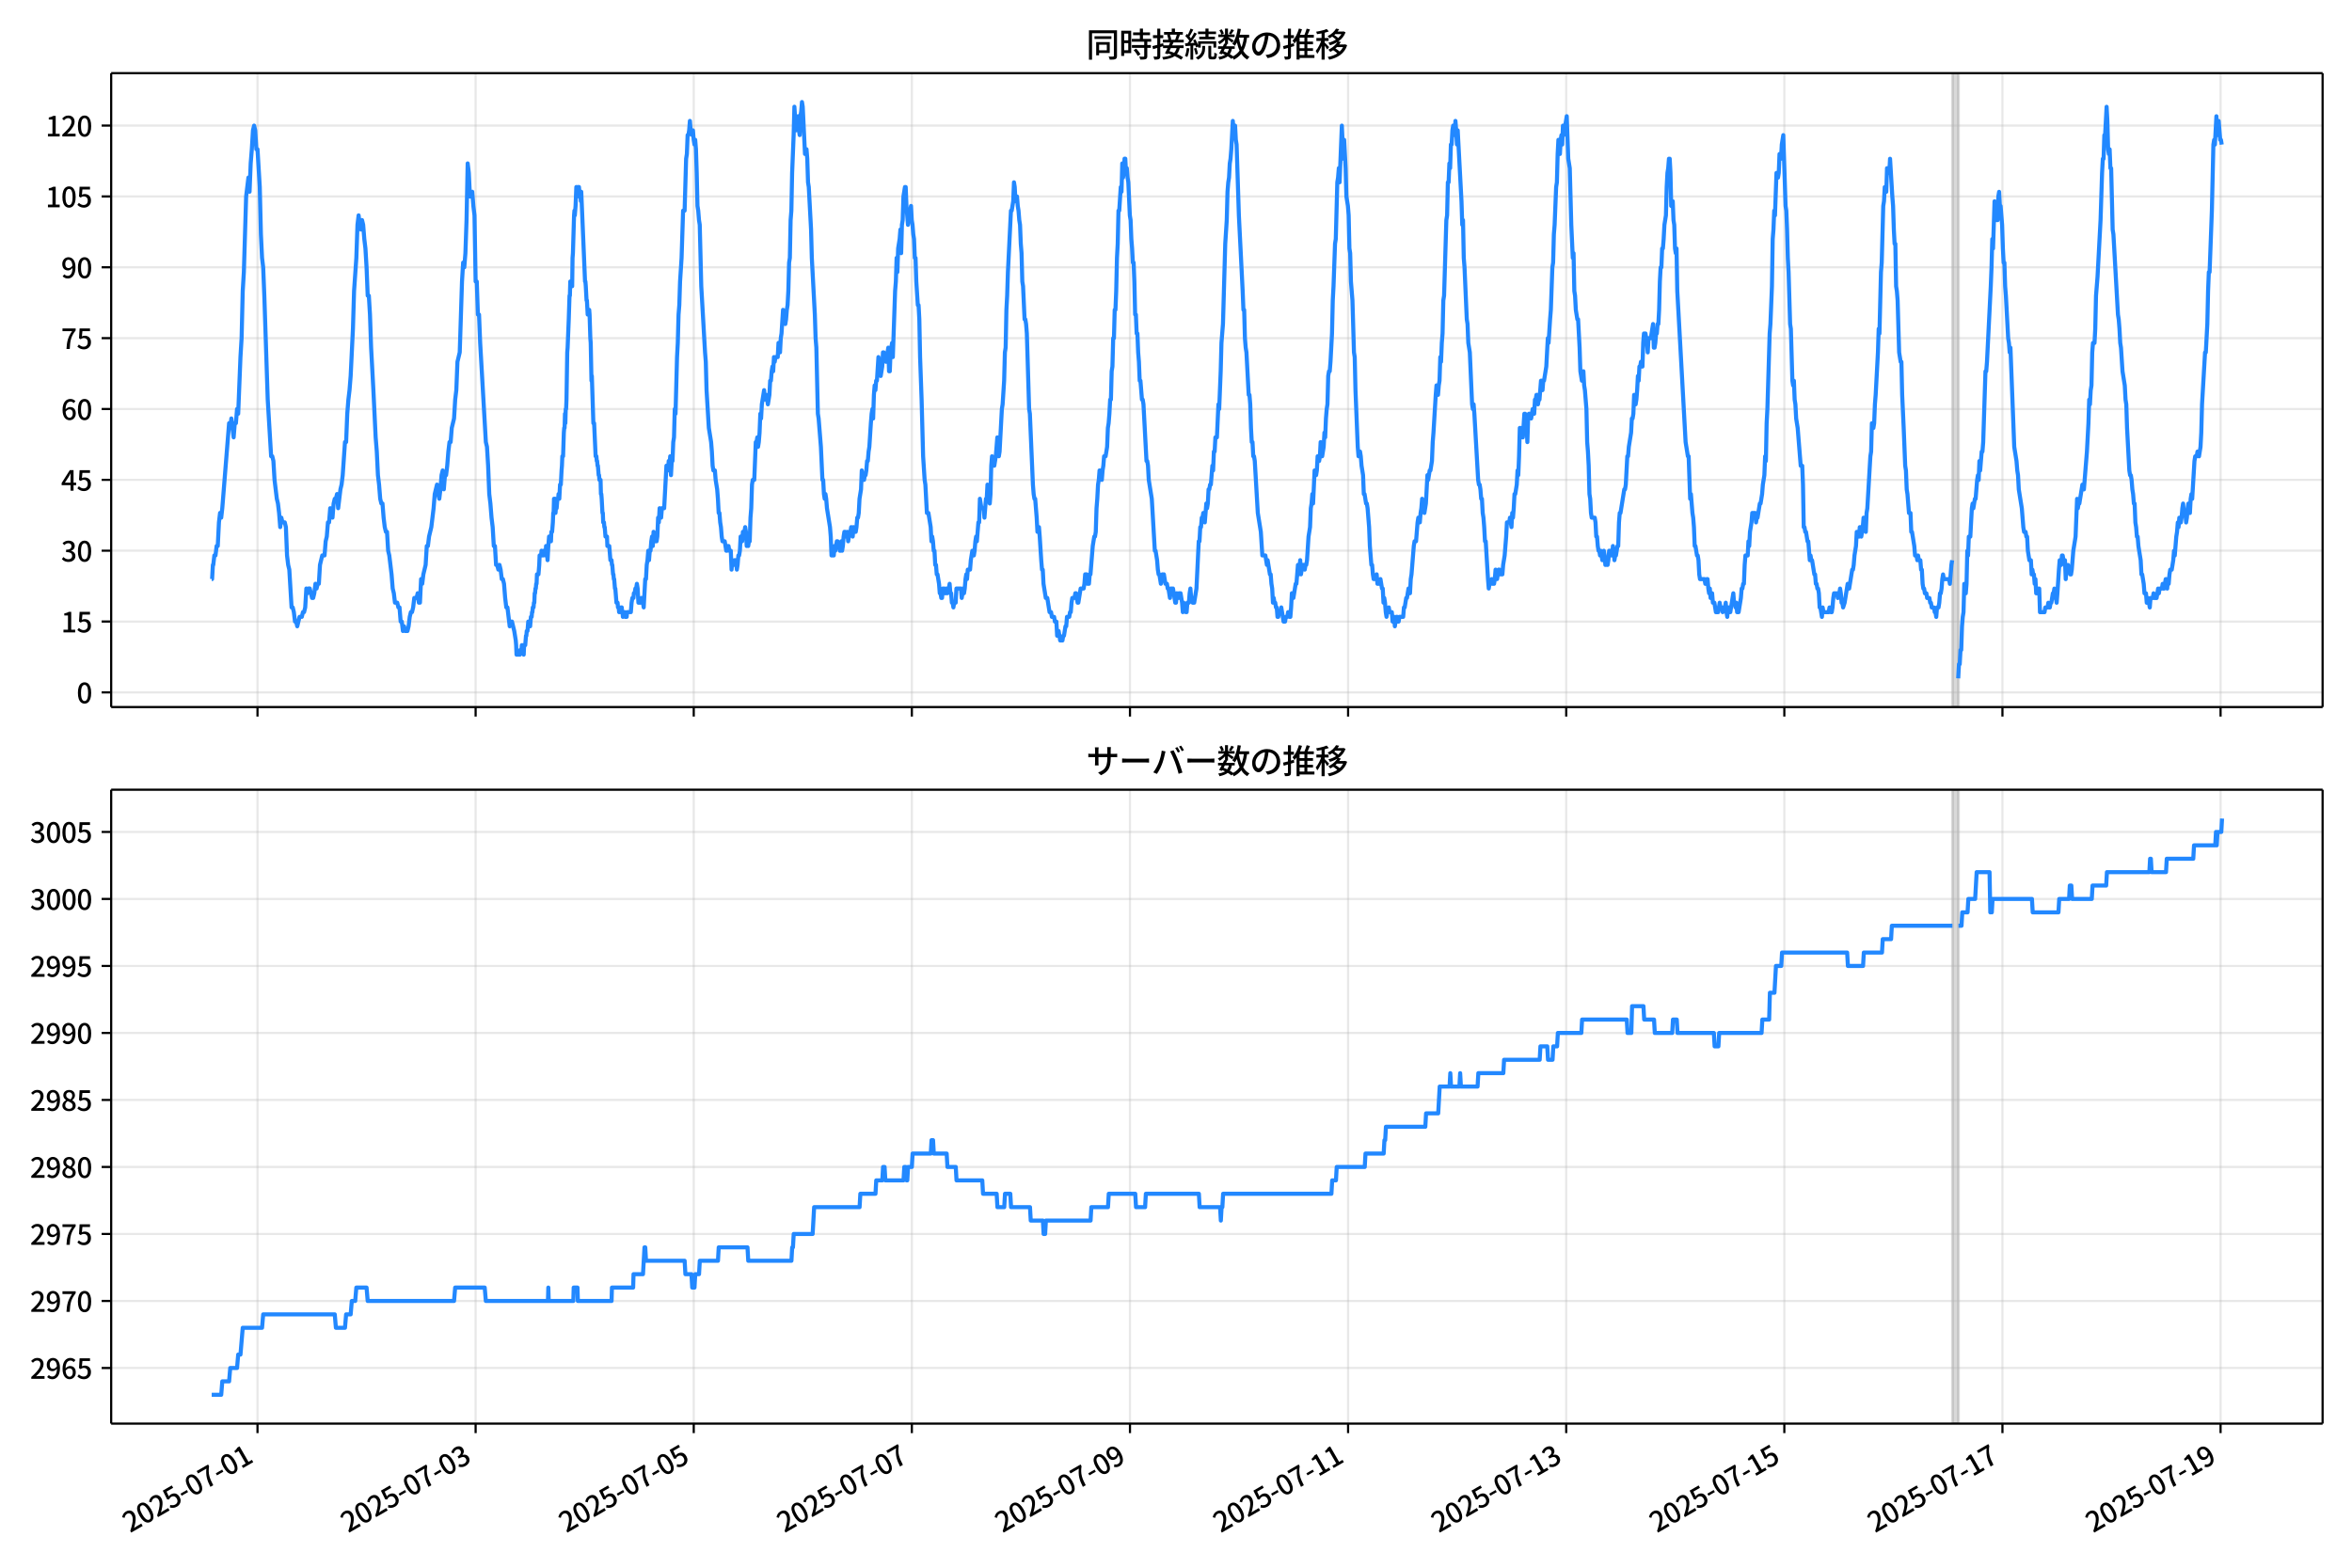 <!DOCTYPE svg  PUBLIC '-//W3C//DTD SVG 1.1//EN'  'http://www.w3.org/Graphics/SVG/1.1/DTD/svg11.dtd'>
<svg version="1.1" viewBox="0 0 864 576" xmlns="http://www.w3.org/2000/svg" xmlns:xlink="http://www.w3.org/1999/xlink">
 <defs>
  <style type="text/css">*{stroke-linejoin: round; stroke-linecap: butt}</style>
 </defs>
 <g id="aa">
  <g id="ab">
   <path d="m0 576h864v-576h-864z" fill="#fff"/>
  </g>
  <g id="ac">
   <g id="ad">
    <path d="m40.84 259.78h812.36v-232.9h-812.36z" fill="#fff"/>
   </g>
   <g id="ae">
    <path d="m717.23 259.78h2.226v-232.9h-2.226z" clip-path="url(#d)" fill="#808080" opacity=".3" stroke="#808080"/>
   </g>
   <g id="af">
    <g id="ag">
     <g id="ah">
      <path d="m94.593 259.78v-232.9" clip-path="url(#d)" fill="none" stroke="#b0b0b0" stroke-linecap="square" stroke-opacity=".3" stroke-width=".8"/>
     </g>
     <g id="ai">
      <defs>
       <path id="f" d="m0 0v3.5" stroke="#000" stroke-width=".8"/>
      </defs>
      <use x="94.593" y="259.778" stroke="#000000" stroke-width=".8" xlink:href="#f"/>
     </g>
    </g>
    <g id="aj">
     <g id="ak">
      <path d="m174.72 259.78v-232.9" clip-path="url(#d)" fill="none" stroke="#b0b0b0" stroke-linecap="square" stroke-opacity=".3" stroke-width=".8"/>
     </g>
     <g id="al">
      <use x="174.718" y="259.778" stroke="#000000" stroke-width=".8" xlink:href="#f"/>
     </g>
    </g>
    <g id="am">
     <g id="an">
      <path d="m254.84 259.78v-232.9" clip-path="url(#d)" fill="none" stroke="#b0b0b0" stroke-linecap="square" stroke-opacity=".3" stroke-width=".8"/>
     </g>
     <g id="ao">
      <use x="254.843" y="259.778" stroke="#000000" stroke-width=".8" xlink:href="#f"/>
     </g>
    </g>
    <g id="ap">
     <g id="aq">
      <path d="m334.97 259.78v-232.9" clip-path="url(#d)" fill="none" stroke="#b0b0b0" stroke-linecap="square" stroke-opacity=".3" stroke-width=".8"/>
     </g>
     <g id="ar">
      <use x="334.968" y="259.778" stroke="#000000" stroke-width=".8" xlink:href="#f"/>
     </g>
    </g>
    <g id="as">
     <g id="at">
      <path d="m415.09 259.78v-232.9" clip-path="url(#d)" fill="none" stroke="#b0b0b0" stroke-linecap="square" stroke-opacity=".3" stroke-width=".8"/>
     </g>
     <g id="au">
      <use x="415.093" y="259.778" stroke="#000000" stroke-width=".8" xlink:href="#f"/>
     </g>
    </g>
    <g id="av">
     <g id="aw">
      <path d="m495.22 259.78v-232.9" clip-path="url(#d)" fill="none" stroke="#b0b0b0" stroke-linecap="square" stroke-opacity=".3" stroke-width=".8"/>
     </g>
     <g id="ax">
      <use x="495.218" y="259.778" stroke="#000000" stroke-width=".8" xlink:href="#f"/>
     </g>
    </g>
    <g id="ay">
     <g id="az">
      <path d="m575.34 259.78v-232.9" clip-path="url(#d)" fill="none" stroke="#b0b0b0" stroke-linecap="square" stroke-opacity=".3" stroke-width=".8"/>
     </g>
     <g id="ba">
      <use x="575.343" y="259.778" stroke="#000000" stroke-width=".8" xlink:href="#f"/>
     </g>
    </g>
    <g id="bb">
     <g id="bc">
      <path d="m655.47 259.78v-232.9" clip-path="url(#d)" fill="none" stroke="#b0b0b0" stroke-linecap="square" stroke-opacity=".3" stroke-width=".8"/>
     </g>
     <g id="bd">
      <use x="655.468" y="259.778" stroke="#000000" stroke-width=".8" xlink:href="#f"/>
     </g>
    </g>
    <g id="be">
     <g id="bf">
      <path d="m735.59 259.78v-232.9" clip-path="url(#d)" fill="none" stroke="#b0b0b0" stroke-linecap="square" stroke-opacity=".3" stroke-width=".8"/>
     </g>
     <g id="bg">
      <use x="735.593" y="259.778" stroke="#000000" stroke-width=".8" xlink:href="#f"/>
     </g>
    </g>
    <g id="bh">
     <g id="bi">
      <path d="m815.72 259.78v-232.9" clip-path="url(#d)" fill="none" stroke="#b0b0b0" stroke-linecap="square" stroke-opacity=".3" stroke-width=".8"/>
     </g>
     <g id="bj">
      <use x="815.718" y="259.778" stroke="#000000" stroke-width=".8" xlink:href="#f"/>
     </g>
    </g>
   </g>
   <g id="bk">
    <g id="bl">
     <g id="bm">
      <path d="m40.84 254.4h812.36" clip-path="url(#d)" fill="none" stroke="#b0b0b0" stroke-linecap="square" stroke-opacity=".3" stroke-width=".8"/>
     </g>
     <g id="bn">
      <defs>
       <path id="h" d="m0 0h-3.5" stroke="#000" stroke-width=".8"/>
      </defs>
      <use x="40.84" y="254.398" stroke="#000000" stroke-width=".8" xlink:href="#h"/>
     </g>
     <g id="bo">
      <!-- 0 -->
      <g transform="translate(28.14 258.38) scale(.1 -.1)">
       <defs>
        <path id="a" transform="scale(.016)" d="m1830-90q-460 0-806 275-346 276-535 823-188 547-188 1366 0 820 188 1357 189 538 535 803 346 266 806 266 461 0 800-269 340-269 528-803 189-534 189-1354 0-819-189-1366-188-547-528-823-339-275-800-275zm0 589q237 0 422 185 186 186 288 599 103 413 103 1091 0 679-103 1082-102 403-288 582-185 180-422 180-236 0-422-180-186-179-292-582-105-403-105-1082 0-678 105-1091 106-413 292-599 186-185 422-185z"/>
       </defs>
       <use xlink:href="#a"/>
      </g>
     </g>
    </g>
    <g id="bp">
     <g id="bq">
      <path d="m40.84 228.37h812.36" clip-path="url(#d)" fill="none" stroke="#b0b0b0" stroke-linecap="square" stroke-opacity=".3" stroke-width=".8"/>
     </g>
     <g id="br">
      <use x="40.84" y="228.366" stroke="#000000" stroke-width=".8" xlink:href="#h"/>
     </g>
     <g id="bs">
      <!-- 15 -->
      <g transform="translate(22.44 232.35) scale(.1 -.1)">
       <defs>
        <path id="k" transform="scale(.016)" d="m544 0v608h1037v3277h-845v467q333 58 579 147 247 90 451 218h557v-4109h915v-608h-2694z"/>
        <path id="e" transform="scale(.016)" d="m1715-90q-365 0-653 90t-506 237q-217 147-383 307l352 480q134-134 294-246t361-183q202-70 452-70 262 0 473 118 212 119 333 346 122 227 122 541 0 460-247 716-246 256-649 256-224 0-384-64t-365-198l-365 237 141 2240h2387v-627h-1747l-109-1204q154 77 307 118 154 42 340 42 397 0 723-160t518-490q192-329 192-847 0-519-224-887t-586-560q-361-192-777-192z"/>
       </defs>
       <use xlink:href="#k"/>
       <use transform="translate(57)" xlink:href="#e"/>
      </g>
     </g>
    </g>
    <g id="bt">
     <g id="bu">
      <path d="m40.84 202.33h812.36" clip-path="url(#d)" fill="none" stroke="#b0b0b0" stroke-linecap="square" stroke-opacity=".3" stroke-width=".8"/>
     </g>
     <g id="bv">
      <use x="40.84" y="202.334" stroke="#000000" stroke-width=".8" xlink:href="#h"/>
     </g>
     <g id="bw">
      <!-- 30 -->
      <g transform="translate(22.44 206.32) scale(.1 -.1)">
       <defs>
        <path id="l" transform="scale(.016)" d="m1715-90q-371 0-656 90t-503 240q-217 150-377 323l359 474q211-205 479-359 269-153 634-153 269 0 467 92 199 93 311 266t112 423q0 256-125 451t-429 300q-304 106-835 106v551q467 0 732 105 266 106 384 291 119 186 119 423 0 307-192 489-192 183-531 183-269 0-503-119-233-118-438-316l-384 460q282 256 614 413 333 157 737 157 422 0 748-144 327-144 512-413 186-269 186-659 0-403-221-685-221-281-592-422v-26q269-70 490-227t349-400 128-557q0-422-215-726-214-304-573-468-358-163-787-163z"/>
       </defs>
       <use xlink:href="#l"/>
       <use transform="translate(57)" xlink:href="#a"/>
      </g>
     </g>
    </g>
    <g id="bx">
     <g id="by">
      <path d="m40.84 176.3h812.36" clip-path="url(#d)" fill="none" stroke="#b0b0b0" stroke-linecap="square" stroke-opacity=".3" stroke-width=".8"/>
     </g>
     <g id="bz">
      <use x="40.84" y="176.302" stroke="#000000" stroke-width=".8" xlink:href="#h"/>
     </g>
     <g id="ca">
      <!-- 45 -->
      <g transform="translate(22.44 180.29) scale(.1 -.1)">
       <defs>
        <path id="x" transform="scale(.016)" d="m2170 0v3072q0 192 12 457 13 266 20 458h-26q-90-179-183-365-92-185-195-364l-921-1415h2579v-576h-3328v493l1875 2957h858v-4717h-691z"/>
       </defs>
       <use xlink:href="#x"/>
       <use transform="translate(57)" xlink:href="#e"/>
      </g>
     </g>
    </g>
    <g id="cb">
     <g id="cc">
      <path d="m40.84 150.27h812.36" clip-path="url(#d)" fill="none" stroke="#b0b0b0" stroke-linecap="square" stroke-opacity=".3" stroke-width=".8"/>
     </g>
     <g id="cd">
      <use x="40.84" y="150.271" stroke="#000000" stroke-width=".8" xlink:href="#h"/>
     </g>
     <g id="ce">
      <!-- 60 -->
      <g transform="translate(22.44 154.26) scale(.1 -.1)">
       <defs>
        <path id="q" transform="scale(.016)" d="m1971-90q-339 0-634 144-294 144-518 435-224 292-352 733-128 442-128 1044 0 678 147 1161 148 483 397 784 250 301 570 445t665 144q397 0 688-147 292-147 490-359l-403-448q-128 154-327 253-198 99-409 99-307 0-567-182-259-182-413-605-153-422-153-1145 0-608 115-1002t326-589q212-195 493-195 212 0 375 121 163 122 259 343t96 522q0 300-90 511-89 212-259 320-169 109-419 109-211 0-451-134t-458-461l-25 538q134 192 313 323t374 201q196 71 375 71 397 0 694-163 298-163 467-490 170-326 170-825 0-468-195-817-195-348-512-544-317-195-701-195z"/>
       </defs>
       <use xlink:href="#q"/>
       <use transform="translate(57)" xlink:href="#a"/>
      </g>
     </g>
    </g>
    <g id="cf">
     <g id="cg">
      <path d="m40.84 124.24h812.36" clip-path="url(#d)" fill="none" stroke="#b0b0b0" stroke-linecap="square" stroke-opacity=".3" stroke-width=".8"/>
     </g>
     <g id="ch">
      <use x="40.84" y="124.239" stroke="#000000" stroke-width=".8" xlink:href="#h"/>
     </g>
     <g id="ci">
      <!-- 75 -->
      <g transform="translate(22.44 128.22) scale(.1 -.1)">
       <defs>
        <path id="i" transform="scale(.016)" d="m1235 0q32 646 109 1187t224 1024 384 941 576 938h-2208v627h3027v-455q-409-512-665-989-256-476-397-969t-205-1053-90-1251h-755z"/>
       </defs>
       <use xlink:href="#i"/>
       <use transform="translate(57)" xlink:href="#e"/>
      </g>
     </g>
    </g>
    <g id="cj">
     <g id="ck">
      <path d="m40.84 98.207h812.36" clip-path="url(#d)" fill="none" stroke="#b0b0b0" stroke-linecap="square" stroke-opacity=".3" stroke-width=".8"/>
     </g>
     <g id="cl">
      <use x="40.84" y="98.207" stroke="#000000" stroke-width=".8" xlink:href="#h"/>
     </g>
     <g id="cm">
      <!-- 90 -->
      <g transform="translate(22.44 102.19) scale(.1 -.1)">
       <defs>
        <path id="j" transform="scale(.016)" d="m1562-90q-410 0-708 150-297 151-502 356l403 461q141-160 346-256t422-96q224 0 425 102 202 103 352 333 151 230 237 614 87 384 87 941 0 589-115 970t-323 563-496 182q-205 0-372-118-166-118-262-336t-96-525q0-301 86-512 87-211 259-323 173-112 417-112 224 0 460 141 237 141 448 461l32-544q-134-180-313-314t-371-208-384-74q-391 0-689 166-297 167-467 496-169 330-169 823 0 467 195 816t515 541 698 192q339 0 636-138 298-137 519-419 221-281 349-710t128-1018q0-691-141-1187t-391-807q-249-310-563-461-313-150-652-150z"/>
       </defs>
       <use xlink:href="#j"/>
       <use transform="translate(57)" xlink:href="#a"/>
      </g>
     </g>
    </g>
    <g id="cn">
     <g id="co">
      <path d="m40.84 72.175h812.36" clip-path="url(#d)" fill="none" stroke="#b0b0b0" stroke-linecap="square" stroke-opacity=".3" stroke-width=".8"/>
     </g>
     <g id="cp">
      <use x="40.84" y="72.175" stroke="#000000" stroke-width=".8" xlink:href="#h"/>
     </g>
     <g id="cq">
      <!-- 105 -->
      <g transform="translate(16.74 76.16) scale(.1 -.1)">
       <use xlink:href="#k"/>
       <use transform="translate(57)" xlink:href="#a"/>
       <use transform="translate(114)" xlink:href="#e"/>
      </g>
     </g>
    </g>
    <g id="cr">
     <g id="cs">
      <path d="m40.84 46.144h812.36" clip-path="url(#d)" fill="none" stroke="#b0b0b0" stroke-linecap="square" stroke-opacity=".3" stroke-width=".8"/>
     </g>
     <g id="ct">
      <use x="40.84" y="46.144" stroke="#000000" stroke-width=".8" xlink:href="#h"/>
     </g>
     <g id="cu">
      <!-- 120 -->
      <g transform="translate(16.74 50.129) scale(.1 -.1)">
       <defs>
        <path id="b" transform="scale(.016)" d="m282 0v429q697 621 1164 1136 468 515 701 956 234 442 234 826 0 256-87 451-86 196-262 301-176 106-445 106-275 0-506-151-230-150-422-368l-416 410q301 333 637 518 336 186 803 186 429 0 749-176t496-493 176-745q0-455-224-919t-615-935q-390-470-889-950 186 20 394 36t374 16h1184v-634h-3046z"/>
       </defs>
       <use xlink:href="#k"/>
       <use transform="translate(57)" xlink:href="#b"/>
       <use transform="translate(114)" xlink:href="#a"/>
      </g>
     </g>
    </g>
   </g>
   <g id="cv">
    <path d="m77.765 212.75h.149l.289-5.206h.147l.394-3.471h.416l.419-3.471h.416l.433-8.677.415-3.471.418 1.736.393-3.471 2.504-31.238.417 1.736.417-3.471.835 6.942.417-5.206h.417l.417-5.206.417 1.736.835-20.825.417-6.942.417-17.355.417-6.942.835-27.767.835-6.942.417 5.206.417-10.413.417-5.206.417-6.942.417-1.736.417 1.736.417 6.942h.417l.835 13.884.417 17.355.417 8.677.417 3.471.417 10.413 1.252 38.18 1.252 20.825h.417l.417 1.736.417 6.942.835 6.942.417 1.736.417 3.471.417 5.206.417-3.471.417 1.736h.835l.417 1.736.417 10.413.417 3.471.417 1.736.835 13.884h.417l.417 1.736.417 3.471h.417l.417 1.736.835-3.471h.835l.417-1.736h.417l.417-1.736.417-6.942.417 1.736.417-1.736h.417l.835 3.471h.417l.417-1.736.417-3.471.417 1.736.417-1.736h.417l.417-6.942.835-3.471h.835l.417-5.206.417-1.736.417-5.206h.417l.417-5.206.835 3.471.417-5.206.417-1.736h.417l.417-1.736.417 5.206.835-6.942.417-1.736.417-3.471.835-12.148h.417l.417-10.413.417-5.206.417-3.471.417-5.206.835-17.355.417-13.884.835-12.148.417-12.148.417-3.471.417 3.471.417 1.736.417-3.471.417 1.736.417 5.206.417 3.471.417 6.942.417 10.413h.417l.417 6.942.417 12.148.835 15.619.835 17.355.417 5.206.417 8.677.417 3.471.417 5.206.417 1.736h.417l.417 5.206.417 3.471.417 1.736h.417l.417 6.942.417 1.736.835 6.942.417 5.206.417 1.736.417 3.471h.835l.417 1.736h.417l.417 5.206h.417l.417 3.471.417-1.736.417 1.736h.835l.417-1.736.417-3.471.417-1.736h.417l.417-1.736.417-3.471h.835l.417-1.736.417 3.471h.417l.417-8.677.417 1.736.417-3.471.835-3.471.417-6.942h.417l.417-3.471.835-3.471.835-6.942.417-5.206.835-3.471.417 3.471.417 1.736.417-3.471.417-5.206.417-1.736.417 6.942.417-5.206h.417l.417-3.471.417-5.206.417-3.471h.417l.417-5.206.835-3.471.417-6.942.417-3.471.417-10.413.835-3.471.835-26.032.417-6.942.417 1.736.417-5.206.417-12.148.417-20.825.417 3.471.417 8.677h.417l.417-1.736.417 5.206.417 3.471.417 24.296h.417l.417 12.148h.417l.417 10.413 2.087 36.445.417 1.736.417 6.942.417 10.413.417 3.471.417 5.206.417 3.471.417 6.942h.417l.417 6.942h.417l.417 1.736.417-1.736.417 1.736.417 3.471h.417l.417 1.736.417 5.206.417 3.471h.417l.835 6.942.417-1.736h.417l.835 3.471.556 3.471.139 1.736.139 3.471h1.252l.139-1.736h.417l.139-1.736h.278l.139 1.736h.139l.139 1.736.139-3.471h.417l.278-3.471h.139l.139-1.736h.278l.278-3.471h.556l.139 1.736.278-3.471h.278l.139-1.736h.139l.139-1.736h.278l.139-1.736h.139l.139-3.471h.139l.139-1.736h.139l.139-1.736h.139l.139-3.471h.556l.278-3.471.139-3.471h.556l.139-1.736.139 1.736h.556l.139-1.736h.556l.139 1.736.139-3.471.139 1.736h.139l.278 3.471.278-5.206.278-3.471.139 1.736h.139l.139-1.736h.139l.139 1.736.139-3.471h.278l.278-3.471.139-3.471h.139l.139-5.206h.417l.139 5.206.139-1.736h.278l.278-3.471h.278l.139-1.736.139 1.736h.139l.278-5.206h.278l.278-5.206.139-1.736.139-3.471h.278l.278-8.677.139-1.736h.139l.139-5.206.139 3.471.139-5.206h.139l.139-3.471.278-17.355.139-1.736.417-10.413.278-8.677h.139l.139-5.206.139 1.736.139-1.736.139 1.736.139-1.736.139 1.736.139-10.413.139-1.736.417-13.884.139-1.736.139 1.736.278-3.471.278-6.942.139 3.471h.278l.139-3.471h.417l.139 1.736h.278l.278 3.471.139-3.471 1.391 32.974h.139l.139 1.736.278 5.206h.139l.278 5.206.139-1.736h.139l.139 1.736.139-1.736.139 1.736.278 8.677.139 1.736.278 13.884.139-1.736.556 17.355h.278l.556 12.148h.278l.139 1.736h.139l.139 1.736h.139l.278 3.471h.139l.139 1.736h.417l.139 5.206h.139l.139 1.736.278 5.206h.139l.139 3.471h.278l.139 1.736h.139l.278 3.471h.556l.139 3.471h.696l.417 5.206h.417l.139 1.736h.139l.278 3.471h.139l.139 1.736h.139l.278 3.471h.139l.417 5.206h.417l.139 1.736h.278l.139 1.736h.556l.139-1.736.139 1.736.139-1.736.139 1.736h.139l.139 1.736.139-1.736h.556l.139 1.736h.556l.139-1.736h1.391l.278-3.471.278-1.736h.417l.139-1.736h.278l.278-1.736h.278l.278-1.736.278 1.736.278 5.206h.835l.278-1.736h.278l.556 3.471.556-10.413h.278l.278-5.206.278-1.736.278-3.471.278 3.471.278-3.471h.278l.278-3.471.278-1.736.278 3.471.278-5.206.278 3.471h.835l.278-1.736.278-6.942.278 1.736.278-5.206.278 3.471h.278l.278-3.471h.835l.835-15.619h.278l.278 1.736.278-3.471.278 1.736.278-3.471.278 6.942.278-5.206h.278l.278-6.942.278-1.736.278-10.413.278 1.736.556-20.825.278-5.206.278-10.413.278-3.471.278-8.677.556-8.677.556-17.355h.556l.556-19.09.278-1.736.278-6.942h.278l.278-1.736.278-3.471.278 3.471h.278l.278 1.736.278-1.736.278 3.471.278 1.736.278-1.736.278 3.471.278 8.677.278 12.148.278 1.736.278 3.471.278 1.736.556 22.561 1.391 24.296.278 3.471.278 10.413.835 13.884.835 5.206.278 3.471.278 5.206.278 1.736h.556l.278 3.471.556 3.471.278 3.471.278 5.206h.278l.278 3.471.278 1.736.278 3.471.278 1.736h.835l.556 3.471h.278l.278-1.736h.278l.278 1.736h.556l.278 6.942.278-3.471.278 1.736h.278l.278-1.736h.556l.278 3.471.278-1.736.278-3.471h.278l.278-1.736.278-5.206.278 1.736h.278l.278-3.471h.556l.278-1.736.278 1.736.278 5.206.278-1.736.278 1.736.278-1.736h.278l.278-8.677.278-3.471.278-8.677.278-1.736h.556l.556-13.884h.278l.278-1.736.278 3.471.278-1.736.278-3.471.278-6.942.278 1.736.278-5.206.835-5.206.278 3.471.278-1.736h.278l.556 3.471.556-3.471.278-5.206h.278l.278-3.471.278-1.736.278 1.736.278-5.206.278 1.736.278-1.736h.835l.278-5.206.278 3.471h.278l.278-5.206.278-1.736.556-8.677.278 3.471.278-1.736.278 3.471.278-1.736.278-3.471.278-1.736.278-5.206.278-10.413.278-1.736.278-13.884.278-3.471.278-13.884.556-13.884.278-10.413.556 8.677.278-3.471h.278l.278-1.736.278 5.206.278 1.736.278-6.942.278-1.736.278-3.471.278 1.736.835 17.355.278-1.736h.278l.278 3.471.278 8.677.278 1.736.835 15.619.278 10.413 1.113 20.825.278 8.677.278 3.471.556 24.296.278 1.736.835 10.413.556 12.148h.278l.278 5.206.278 1.736.278-1.736.278 1.736.278 3.471 1.113 6.942.278 3.471.278 6.942h.835l.278-3.471.278 1.736.556-3.471h.278l.278 1.736h.278l.278 1.736h.278l.278-3.471.278 3.471.278-1.736.278-3.471.278-1.736h.278l.278 1.736h.278l.278-1.736.278 3.471.556-3.471h.278l.278-1.736.556 3.471.278-3.471.278 1.736h.556l.278-1.736.278-3.471h.278l.278-1.736.278-5.206.556-3.471.278-6.942.556 3.471h.278l.278-1.736h.278l.278-1.736.278-3.471h.278l.278-3.471.278-1.736.556-8.677.278-3.471.278-1.736.278 3.471.278-8.677.278-3.471.278 1.736.278-3.471h.278l.556-8.677.278 1.736h.278l.278 5.206.556-3.471.278-5.206h.278l.278 1.736h.278l.278 1.736.835-5.206.278 8.677h.278l.278-6.942.556-3.471.278 5.206.835-24.296.278-3.471.278-8.677.278 5.206.278-8.677.556-3.471.278-3.471.278 8.677.278-10.413.278-1.736.278-8.677.556-3.471h.278l.278 6.942.556 6.942.278-3.471h.278l.556-3.471.278 5.206.278 1.736.278 3.471.278 1.736.278 6.942h.278l.278 8.677.556 8.677h.278l.278 5.206.278 13.884.556 15.619.556 20.825.556 8.677.278 1.736.556 10.413h.556l.835 5.206.278 5.206.278-1.736.278 1.736.278 3.471h.278l.278 5.206h.278l.278 3.471h.278l.556 3.471.278 3.471h.278l.278 1.736h.278l.278-3.471.278 1.736.278-1.736.278 1.736h.278l.278-1.736.278 1.736.278-1.736h.278l.278-1.736.278 3.471h.278l.278 3.471h.278l.278 1.736.278-1.736h.556l.278-5.206h1.669l.278 3.471.556-3.471.278 1.736.278-1.736.278-3.471.278-1.736.278 1.736.278-3.471h.835l.278-3.471.556-3.471.278 1.736h.278l.278-1.736.278-3.471.278-1.736.278 1.736.556-6.942h.278l.278-8.677.556 3.471h.835l.278 3.471.556-6.942h.278l.278-5.206.278 3.471.556 3.471.278-3.471.278-10.413.278-3.471.278 3.471h.556l.556-3.471.556-6.942.278 1.736.278 5.206.278-1.736.835-15.619.278-1.736.556-8.677.278-10.413.278-1.736.278-13.884.278-5.206.278-8.677 1.113-22.561h.278l.556-3.471.278-6.942.278 1.736.278 5.206.278-1.736h.278l.278 3.471.278 1.736.278 3.471.278 1.736.278 6.942.278 3.471.278 10.413.278 1.736.556 12.148h.278l.278 1.736.278 3.471.835 27.767.278 1.736 1.113 26.032.278 3.471.278 1.736h.278l.556 6.942.278 5.206.278-1.736h.278l.278 3.471.556 8.677.278 3.471h.278l.278 5.206.835 5.206h.556l.835 5.206h.556l.278 1.736h.835l.278 1.736h.556l.278 5.206.278-1.736h.278l.556 3.471h.835l.278-1.736h.278l.556-3.471h.278l.278-3.471h.835l.278-1.736h.278l.278-3.471.278-1.736h.835l.278-1.736h.278l.556 3.471h.278l.835-5.206h1.113l.278-1.736.278-3.471h.556l.278 3.471h.556l.278-3.471h.278l.835-10.413.556-3.471h.278l.278-1.736.278-8.677.278-3.471.278-5.206.278-1.736.278-3.471.278 1.736.278-1.736.278 3.471.278-3.471.278-1.736.278-3.471h.556l.556-3.471.278-6.942.278-1.736.278-3.471.278-5.206h.278l.278-10.413.278-1.736.278-10.413h.278l.278-10.413h.278l.278-6.942.278-12.148.278-5.206.278-12.148h.278l.556-8.677.278 1.736.278-10.413.278 5.206.278-1.736.278-5.206h.278l.278 5.206.278-1.736.278 3.471.278 1.736.556 12.148.278 1.736.278 6.942.278 3.471.278 5.206h.278l.278 6.942.278 12.148h.278l.278 6.942h.278l.278 6.942.278 3.471.278 6.942h.278l.556 6.942h.278l.278 1.736 1.113 20.825h.278l.278 1.736.278 5.206 1.113 6.942 1.113 19.09h.278l.556 3.471.278 3.471.278 1.736h.278l.556 3.471.556-3.471.278 1.736.278-1.736.556 3.471h.556l.278 1.736h.278l.556 3.471.278-3.471h.278l.278 1.736.278-1.736.835 5.206h.278l.278-3.471.278 1.736h.278l.278-1.736.278 1.736.278-1.736.556 3.471.278 3.471.278-3.471.278 1.736h.278l.278 1.736h.278l.278-3.471h.556l.278-3.471.278-1.736.278 3.471h.278l.278 1.736h.556l.835-5.206.835-17.355h.278l.278-5.206h.278l.278-3.471h.278l.278-1.736.556 3.471.556-6.942.278 1.736.278-1.736.278-5.206h.278l.278-1.736h.278l.556-6.942.278 1.736.278-6.942h.278l.278-5.206h.556l.556-12.148.278 1.736.556-13.884.278-10.413.556-6.942.835-29.503.556-8.677.278-10.413.278-3.471.278-1.736.278-5.206.278-1.736.278-3.471.556-10.413.278 3.471.278-1.736h.278l.278 5.206.278 1.736.835 26.032 1.391 27.767.278 6.942h.278l.278 10.413.278 3.471.278 1.736.835 15.619h.278l.278 3.471.278 8.677.278 5.206h.278l.278 5.206h.278l.278 1.736 1.113 19.09 1.113 6.942.556 8.677h1.113l.556 3.471.278-1.736.835 5.206h.278l.278 3.471.278 1.736.278 5.206.278-1.736.278 1.736h.278l.278 1.736h.278l.278 3.471h.278l.278-1.736h.556l.278-1.736.835 5.206h.556l.278-1.736h.556l.278-1.736h.278l.278 1.736h.278l.278-3.471.278-5.206.278 1.736h.278l.835-5.206h.278l.556-6.942.278 3.471.278-1.736.278-3.471.278 5.206.556-3.471h.556l.278 1.736.278-1.736h.278l.278-1.736.556-8.677.556-3.471.278-6.942.278-1.736.278-3.471.278 3.471.556-12.148h.278l.278 1.736.278-1.736.278-5.206h.278l.278 1.736.278-1.736.278-5.206.278 5.206h.278l.556-3.471.278-5.206.278 1.736.278-6.942.278-3.471.278-1.736.278-10.413.278-1.736h.278l.278-3.471.556-10.413.278-12.148.278-5.206.556-15.619.278-1.736.556-20.825.278-1.736.278-3.471.278 5.206.835-20.825.556 12.148.278-6.942.556 10.413.278 10.413.556 3.471.278 3.471.278 12.148.278 1.736.278 10.413.556 6.942.556 19.09.278 1.736.278 12.148.835 20.825.278 3.471.278-1.736h.278l.278 1.736.278 3.471.556 3.471.278 6.942h.278l.556 3.471h.278l.278 1.736.556 6.942.278 6.942.556 6.942h.278l.278 3.471.278 1.736h.835l.278-1.736.278 3.471h.835l.278-1.736.556 3.471h.278l.278 5.206.278-1.736.278 1.736.278 3.471.278 1.736.278-1.736h.278l.278-1.736.278 1.736h.835l.278 3.471.278-1.736h.278l.278 3.471.556-3.471h.278l.278 1.736h.278l.278-1.736h1.391l.278-3.471h.278l.556-3.471h.278l.556-3.471.278 1.736h.278l.278-5.206.278-1.736.835-10.413.278-1.736h.556l.556-6.942.278-1.736h.278l.278 1.736.278-3.471.278-1.736.278-3.471.278 3.471.278-1.736.278 3.471.556-3.471.556-10.413.278 1.736.556-3.471h.278l.556-3.471.278-6.942.278-3.471.835-13.884.278-3.471h.278l.278 3.471.278-3.471.278-1.736.278-8.677.278 1.736.278-6.942.278-3.471.278-12.148.278-1.736.835-27.767.278-1.736.278-12.148h.278l.278-6.942.278 1.736.278-8.677h.278l.278-5.206.278-1.736h.278l.278 3.471.278-5.206.278 3.471.278 5.206.278-5.206 1.391 26.032.278 8.677.278-1.736.278 13.884.278 3.471.835 19.09.278 1.736.278 6.942.556 3.471.835 19.09.278 1.736.278-1.736.278 3.471 1.391 24.296.278 1.736h.278l.278 1.736.278 3.471h.278l.278 5.206.278 1.736.278 3.471.278 5.206h.278l.835 13.884.278 3.471.278-1.736h.556l.278-1.736.278 1.736h.556l.278-1.736.278-3.471.556 3.471.556-3.471h.278l.278 1.736h.835l.278-3.471.556-3.471.556-6.942.278-5.206h.835l.278-1.736.556 3.471.278-5.206.278 1.736.278-3.471.278-5.206h.278l.556-3.471.278-5.206.278 1.736.278-6.942.278-10.413h.278l.278 3.471.278-3.471.278 3.471.556-8.677h.278l.278 6.942.278-1.736.278 5.206.278-8.677.278-1.736h.556l.278 1.736.556-3.471h.278l.278 1.736.278-5.206h.278l.278-1.736h.278l.278 3.471.278-1.736h.278l.556-6.942h.278l.278 3.471.278-3.471h.278l.835-5.206.556-10.413.278 1.736.556-8.677.278-3.471.556-15.619.278-1.736.278-10.413.278-3.471.556-13.884.278-1.736.278-10.413.278-5.206.278 3.471.278 1.736.278-5.206.278-1.736.278 3.471.278-6.942.278 3.471 1.113-6.942.556 15.619.556 3.471.556 20.825.556 12.148.278-1.736.278 13.884.278 1.736.278 5.206.556 3.471h.278l.556 10.413.278 8.677.556 3.471.556-3.471.278 5.206.278 1.736.556 6.942.278 12.148.278 3.471.278 5.206.278 10.413.278 1.736.278 5.206.278 1.736h1.113l.278 1.736.278 5.206h.278l.278 3.471.278 1.736h.278l.278 1.736.278-1.736.556 3.471.556-3.471.278 1.736.278 3.471.278-1.736.278 1.736h.278l.278-1.736.278-3.471h.278l.278 1.736.278-1.736.278 1.736.278-3.471.278 1.736.278 3.471.278-1.736h.278l.556-3.471h.278l.278-8.677.278-3.471h.278l1.391-8.677h.278l.278-1.736.556-10.413h.278l.278-3.471.835-5.206.278-5.206h.278l.278-1.736.278-6.942h.278l.278 3.471.278-1.736.278-3.471.278-5.206.278 1.736.278-5.206h.278l.278-1.736.278 1.736h.278l.278-8.677.278-3.471h.556l.556 3.471.278 3.471.278-5.206h.835l.835-5.206.278 8.677h.278l.278-1.736.278-3.471h.278l.278-3.471h.278l.278-5.206.278-10.413.278-5.206h.278l.278-6.942h.278l.278-3.471.278-5.206.556-3.471.278-10.413.278-5.206.278-1.736.278-3.471h.278l.278 5.206.278 12.148.278-1.736h.278l.278 6.942.278 1.736.278 8.677.278 1.736.278-1.736.278 15.619 3.06 55.534.835 5.206h.278l.556 15.619.278-1.736.556 6.942.278 1.736.278 3.471.278 6.942h.278l.556 3.471h.278l.278 1.736.278 5.206.278 1.736h1.669l.278 1.736h.278l.278-1.736h.278l.278 3.471.278 1.736.278-1.736.278 3.471.278-1.736h.278l.278 3.471h.556l.556 3.471h.835l.556-3.471.278 1.736h.556l.278 1.736.278-1.736h.556l.278-1.736.278 3.471.278 1.736.278-3.471h.278l.278 1.736h.278l1.113-6.942.278 3.471h.278l.278 1.736.278-1.736.278 3.471h.556l.835-5.206.278-3.471h.278l.278-1.736h.278l.278-6.942.278-3.471h.835l.278-5.206.278 1.736.278-5.206.556-3.471.278-3.471h1.113l.278 3.471.278-1.736h.278l.835-5.206h.278l.556-3.471.278-3.471.556-3.471.278-6.942.278 1.736.278-13.884.278-5.206.835-27.767.278-3.471.556-13.884.278-17.355.278-3.471.278-6.942.278 1.736.556-15.619.278 1.736h.278l.278-1.736.278-6.942h.278l.278 1.736.278-5.206.556-3.471.835 26.032.278 1.736.278 6.942.278 10.413.278 5.206.556 19.09.278 1.736.556 19.09.278 1.736.278-1.736.278 6.942.278 1.736.278 5.206.556 3.471 1.113 13.884h.556l.278 6.942.278 15.619h.278l.278 1.736h.278l.556 3.471h.278l.556 6.942.278-1.736.278 1.736h.278l.835 5.206h.278l.278 3.471h.278l.278 1.736h.278l.278 1.736.278 5.206h.278l.556 3.471.278-3.471.278 1.736h1.948l.278-1.736h.278l.278 1.736h.278l.278-1.736.278-3.471.278-1.736h1.113l.278 1.736.278-1.736h.278l.278-1.736.278 1.736.278 3.471h.278l.278 1.736.556-1.736 1.113-6.942.278 1.736h.278l1.113-6.942h.278l.278-1.736.278-3.471.556-3.471.278-5.206h.278l.278 1.736h.278l.278-3.471h.278l.278 3.471.556-3.471.278-3.471h.278l.278 3.471.278 1.736.278-6.942.278-1.736 1.113-19.09.278-1.736.278-10.413.278 1.736h.278l.278-1.736.278-6.942.278-3.471.835-15.619.278-8.677.278 1.736.556-22.561.278-3.471.556-20.825.278-1.736.278-5.206h.278l.278 1.736.278-8.677h.278l.278 1.736h.278l.278-5.206.835 13.884.278 3.471.278 8.677.278 5.206h.278l.278 15.619.278 1.736.278 3.471.556 19.09.556 3.471h.278l.278 12.148.556 12.148.556 13.884.278 1.736.278 6.942.278 1.736.556 6.942h.556l.278 6.942h.278l.835 5.206.278 3.471h.556l.278 1.736.278-1.736.278 1.736h.556l.278 3.471h.278l.278 5.206.278 1.736h.278l.278 1.736h.556l.278 1.736h.835l.278 1.736h.278l.278 1.736h.835l.278 1.736h.278l.278 1.736.278-3.471h.556l.278-1.736.278-3.471h.278l.278-1.736.278-3.471.278-1.736.278 1.736h1.948l.278 1.736.556-6.942.278-1.736m2.226 43.386.278-5.206h.278l.278-5.206h.278l.278-8.677.278-3.471.278-1.736.278-10.413.556 3.471.278-3.471.278-12.148.278 1.736.278-6.942h.556l.556-10.413.278-1.736.278 1.736.556-3.471h.278l.556-6.942.278-1.736.278 1.736.278-6.942.278 3.471.556-6.942h.278l.278-3.471.835-26.032h.278l.278-3.471 1.391-27.767.278-6.942.278-10.413.278 3.471.556-17.355.556 6.942.278-1.736.278 1.736.278-8.677.278-1.736.278 5.206h.278l.556 6.942.278 8.677.278 5.206h.278l.278 8.677.278 3.471.835 15.619.278 1.736.278 3.471.278-1.736 1.391 36.445.835 5.206.278 3.471.278 1.736.278 5.206 1.113 6.942.556 6.942.278 1.736h.556l.278 1.736h.278l.278 5.206.556 3.471h.556l.278 5.206.278-1.736.278 1.736h.278l.278 3.471.278-1.736.278 5.206h.556l.278-1.736h.278l.278 8.677h1.669l.278-1.736h.835l.278-1.736.278 1.736h.278l.278-1.736h.278l.556-3.471h.278l.278-1.736.278 3.471h.278l.278 1.736.278-3.471.556-8.677.278-3.471.278 1.736h.278l.278-3.471h.278l.278 1.736h.556l.278 6.942.278-3.471h.278l.278-1.736.278 1.736h.278l.278 1.736h.278l.278-1.736.556-6.942.835-5.206.556-13.884.278 3.471.278-1.736h.278l1.113-6.942h.278l.278 1.736 1.113-13.884.556-10.413.278-8.677.278 1.736.278-5.206.278-1.736.278-12.148.278-3.471h.556l.278-5.206.278-12.148.556-6.942 1.113-20.825.556-17.355.278-5.206h.278l.278-8.677h.278l.556-10.413.278 5.206.278 10.413.278 1.736.278-1.736.278 6.942h.278l.556 22.561.278 1.736 1.669 29.503.278 1.736.278 3.471.278 5.206.278 1.736.556 8.677.835 5.206.278 5.206.278 1.736.278 8.677.835 15.619.278 1.736h.278l.278 1.736.278 3.471.278 1.736.278 3.471h.278l.278 6.942.278 1.736.278 3.471h.278l.278 3.471.835 5.206.278 5.206h.278l.556 3.471.278 3.471h.556l.278 3.471h.278l.278-1.736.556 3.471.278-3.471h.835l.278-1.736.278 1.736h.835l.556-3.471.278 1.736.278-1.736h.835l.278-1.736.278 1.736h.278l.556-3.471h.278l.278 3.471.278-3.471.278 1.736.278-3.471.278-1.736h.556l.556-3.471.278-3.471.278 1.736.556-6.942.278-1.736.278-3.471.278 1.736.278-3.471.278 1.736h.278l.278-1.736.278-3.471.278-1.736.278 3.471h.556l.278 3.471.278-1.736.278-3.471.278-1.736h.278l.278 3.471.278-5.206.278-1.736.278 1.736.835-13.884.278-1.736h.556l.278-1.736h.278l.278 1.736.556-3.471.278-5.206.278-10.413 1.113-19.09h.278l.556-10.413.278-12.148.278-6.942h.278l.835-22.561.556-24.296.278-1.736.278 1.736.556-10.413.278 6.942.278-3.471.278-1.736.556 6.942h.278l.278 1.736v0" clip-path="url(#d)" fill="none" stroke="#28f" stroke-linecap="square" stroke-width="1.5"/>
   </g>
   <g id="cw">
    <path d="m40.84 259.78v-232.9" fill="none" stroke="#000" stroke-linecap="square" stroke-width=".8"/>
   </g>
   <g id="cx">
    <path d="m853.2 259.78v-232.9" fill="none" stroke="#000" stroke-linecap="square" stroke-width=".8"/>
   </g>
   <g id="cy">
    <path d="m40.84 259.78h812.36" fill="none" stroke="#000" stroke-linecap="square" stroke-width=".8"/>
   </g>
   <g id="cz">
    <path d="m40.84 26.88h812.36" fill="none" stroke="#000" stroke-linecap="square" stroke-width=".8"/>
   </g>
   <g id="da">
    <!-- 同時接続数の推移 -->
    <g transform="translate(399.02 20.88) scale(.12 -.12)">
     <defs>
      <path id="w" transform="scale(.016)" d="m1587 3936h3232v-518h-3232v518zm320-1114h557v-2534h-557v2534zm301 0h2291v-2086h-2291v512h1734v1069h-1734v505zm-1683 2260h5113v-570h-4524v-5056h-589v5626zm4768 0h595v-4896q0-250-67-397t-227-218q-160-77-426-96t-675-19q-13 83-45 192t-77 218q-45 108-89 185 281-13 527-13 247 0 330 0 83 7 118 42 36 35 36 112v4890z"/>
      <path id="u" transform="scale(.016)" d="m2714 4672h3238v-525h-3238v525zm-244-1235h3712v-538h-3712v538zm20-1184h3635v-531h-3635v531zm1523 3155h595v-2310h-595v2310zm832-2451h589v-2823q0-230-61-364-61-135-227-199-167-70-423-86t-633-16q-20 121-78 285-57 163-121 284 275-6 509-9t310-3q77 6 106 28 29 23 29 93v2810zm-2023-1677 487 282q153-160 313-352t294-381q135-189 206-343l-519-313q-64 153-189 348-124 196-278 394-154 199-314 365zm-2086 3718h1619v-4281h-1619v544h1056v3187h-1056v550zm32-1843h1293v-537h-1293v537zm-320 1843h563v-4832h-563v4832z"/>
      <path id="v" transform="scale(.016)" d="m3866 5408h614v-870h-614v870zm-1479-653h3597v-518h-3597v518zm-230-1485h4e3v-518h-4e3v518zm825 922 519 102q64-160 121-342 58-182 96-352 39-170 45-304l-544-128q-6 134-42 313-35 180-83 365-48 186-112 346zm1856 109 589-71q-96-275-202-557-105-281-195-486l-518 77q58 147 122 329 64 183 118 372t86 336zm-2643-2106h3943v-518h-3943v518zm1408 685 602-115q-167-371-362-784t-390-797-362-685l-525 179q160 288 346 666t368 784 323 752zm-659-2157 358 403q352-102 733-240 381-137 752-304 371-166 697-336 327-169 558-329l-384-461q-218 160-532 336-313 176-685 345-371 170-755 323-384 154-742 263zm1894 1114 583-71q-122-550-353-944-230-393-604-662t-922-435q-547-167-1296-269-25 128-93 269-67 141-137 230 678 64 1168 192t819 349q330 221 531 550 202 330 304 791zm-4684 217q396 90 953 240 557 151 1120 311l77-544q-525-154-1053-311-528-156-963-284l-134 588zm121 2093h1965v-563h-1965v563zm819 1248h576v-5229q0-236-51-374t-192-208q-141-77-355-99-214-23-541-16-13 115-64 288t-109 294q205-6 381-6t234 0q64 0 92 28 29 29 29 93v5229z"/>
      <path id="t" transform="scale(.016)" d="m4058 5408h595v-1798h-595v1798zm-1415-563h3443v-499h-3443v499zm231-992h3008v-499h-3008v499zm-224-877h3475v-1203h-531v729h-2432v-729h-512v1203zm1964-877h551v-1881q0-122 22-157 23-35 106-35 25 0 92 0 68 0 135 0t99 0q51 0 83 54t45 224 19 515q90-70 234-131t259-93q-19-429-83-662-64-234-183-326-118-93-316-93-39 0-103 0t-134 0-138 0q-67 0-99 0-237 0-365 64t-176 218q-48 153-48 422v1881zm-1164-6h550v-455q0-243-48-528-48-284-186-579-137-294-409-572-272-279-727-503-70 90-192 208-121 118-230 195 416 205 665 438 250 234 371 474 122 240 164 467 42 228 42 413v442zm-2240 3309 524-192q-121-244-259-503-137-259-275-496t-259-416l-410 173q122 186 246 438 125 253 240 515 116 263 193 481zm716-743 500-230q-224-359-496-756-272-396-548-764-275-368-518-650l-358 205q179 211 377 483 199 272 387 569 189 298 358 592 170 295 298 551zm-1721-665 307 403q166-154 339-340 173-185 320-364t224-327l-326-460q-77 160-218 348-141 189-314 384-172 196-332 356zm1485-832 435 179q128-211 249-458 122-246 215-474 93-227 137-412l-473-211q-32 185-119 422-86 237-201 486-115 250-243 468zm-1530-583q422 26 998 54 576 29 1184 68l7-499q-570-45-1127-84-556-38-992-70l-70 531zm1702-992 436 135q121-276 214-596t118-556l-454-148q-26 237-112 563-86 327-202 602zm-1363 109 499-83q-57-455-163-897-105-441-253-748-51 32-134 73-83 42-170 83-86 42-144 62 148 294 234 697t131 813zm691 627h525v-2861h-525v2861z"/>
      <path id="n" transform="scale(.016)" d="m224 2022h3187v-499h-3187v499zm51 2247h3111v-487h-3111v487zm1127-1735 563-121q-154-320-333-672t-352-679q-173-326-326-582l-532 173q148 243 324 566t345 669q170 346 311 646zm934-832 563-64q-89-480-262-838t-461-614-701-432-976-298q-25 128-99 269t-157 237q659 102 1085 303 426 202 666 554t342 883zm422 3597 519-211q-147-218-298-436-150-217-278-377l-403 186q121 173 252 413 132 240 208 425zm-1203 109h563v-2957h-563v2957zm-1075-320 448 186q134-192 246-420 112-227 157-393l-467-211q-38 172-147 406t-237 432zm1094-1050 397-236q-160-263-400-529-240-265-519-489-278-224-553-378-51 103-141 237-89 135-179 218 269 109 534 294 266 186 493 416 228 231 368 467zm487-204q83-45 246-145 163-99 352-211t346-211 221-150l-327-423q-83 77-230 198-147 122-317 253-170 132-327 250-156 119-259 189l295 250zm1798 396h2311v-556h-2311v556zm115 1178 615-90q-103-640-263-1235t-384-1101q-224-505-512-889-44 57-134 134t-186 157-166 125q275 339 473 796 199 458 340 995 141 538 217 1108zm1223-1510 614-58q-147-1101-445-1940-297-838-813-1443-515-604-1321-1014-26 71-90 177-64 105-134 208-70 102-128 159 742 346 1212 880 471 535 730 1290 260 755 375 1741zm-1005-135q134-851 387-1597 253-745 659-1305 407-560 1002-874-70-57-154-150-83-93-154-189-70-96-121-179-633 371-1056 988-422 618-688 1434-265 816-425 1783l550 89zm-3309-3065 327 416q377-148 754-330 378-182 701-378 324-195 548-368l-416-435q-211 179-519 378-307 198-666 383-358 186-729 334z"/>
      <path id="s" transform="scale(.016)" d="m3686 4378q-64-493-163-1041-99-547-265-1084-192-653-432-1104t-522-688-595-237q-320 0-596 221-275 221-448 621-172 400-172 931 0 537 220 1017 221 480 611 851 391 372 909 583 519 211 1121 211 576 0 1040-186 464-185 793-515 330-329 502-771 173-441 173-941 0-672-278-1194-278-521-816-851-538-329-1318-444l-378 601q166 20 307 42t263 48q307 70 585 217 279 148 496 375 218 227 342 534 125 308 125 692t-122 713q-121 330-358 573-236 243-582 380-346 138-781 138-525 0-935-186-409-185-694-489-284-304-432-656-147-352-147-678 0-365 89-605 90-240 224-355 135-115 276-115t288 144 297 457q151 314 298 800 147 461 246 982 100 522 145 1021l684-12z"/>
      <path id="o" transform="scale(.016)" d="m2995 2925h2893v-519h-2893v519zm0-1280h2893v-519h-2893v519zm-64-1299h3232v-557h-3232v557zm1312 3577h563v-3763h-563v3763zm429 1466 634-141q-154-390-340-794-185-403-339-684l-512 140q103 199 208 458 106 259 195 528 90 269 154 493zm-1472 25 582-147q-153-518-371-1018-217-499-483-931t-573-758q-38 64-109 160-70 96-147 198-77 103-141 160 416 416 733 1034t509 1302zm128-1203h2720v-537h-2720v-4205h-582v4422l313 320h269zm-3174-2157q396 90 953 240 557 151 1120 311l77-544q-525-154-1053-311-528-156-963-284l-134 588zm121 2093h1965v-563h-1965v563zm819 1248h576v-5229q0-236-51-374t-192-208q-141-77-355-99-214-23-541-16-13 115-64 288t-109 294q205-6 381-6t234 0q64 0 92 28 29 29 29 93v5229z"/>
      <path id="m" transform="scale(.016)" d="m4051 5402 595-109q-281-493-729-941t-1107-806q-39 64-106 144t-141 153q-73 74-137 119 608 288 1011 678t614 762zm-77-557h1511v-493h-1863l352 493zm1293 0h109l109 25 384-179q-192-505-496-905t-695-701q-390-301-845-519-454-217-947-358-44 109-137 253t-176 227q448 109 867 294 419 186 777 445 359 259 631 592t419 730v96zm-1990-954 377 307q167-96 336-218 170-121 320-249 151-128 247-237l-397-332q-90 108-237 236t-317 259q-169 132-329 234zm1107-934 595-109q-307-538-803-1031-496-492-1232-876-38 64-102 144t-138 156q-74 77-138 116 455 217 807 483t604 554q253 288 407 563zm-90-589h1460v-506h-1818l358 506zm1268 0h121l109 26 384-167q-192-614-531-1075t-787-794q-448-332-983-553-534-221-1129-355-45 115-132 269-86 153-176 249 551 96 1043 285 493 189 903 473 410 285 714 669t464 883v90zm-2132-1056 410 339q186-102 384-237 198-134 371-275t282-269l-435-371q-103 128-270 272-166 144-361 288t-381 253zm-2150 3533h589v-5376h-589v5376zm-992-1242h2336v-569h-2336v569zm1024-224 365-160q-96-339-231-707-134-368-291-727-157-358-336-672-179-313-365-537-44 128-134 291t-160 272q173 192 339 457 167 266 323 570 157 304 282 618t208 595zm941 1946 416-467q-314-122-695-221-380-99-784-173-403-74-780-131-20 102-71 236-51 135-102 231 358 58 732 138 375 80 711 179t573 208zm-397-2579q58-45 179-170 122-125 266-266 144-140 259-265t160-183l-352-473q-58 102-157 255-99 154-218 317-118 164-227 311-108 147-185 237l275 237z"/>
     </defs>
     <use xlink:href="#w"/>
     <use transform="translate(100)" xlink:href="#u"/>
     <use transform="translate(200)" xlink:href="#v"/>
     <use transform="translate(300)" xlink:href="#t"/>
     <use transform="translate(400)" xlink:href="#n"/>
     <use transform="translate(500)" xlink:href="#s"/>
     <use transform="translate(600)" xlink:href="#o"/>
     <use transform="translate(700)" xlink:href="#m"/>
    </g>
   </g>
  </g>
  <g id="db">
   <g id="dc">
    <path d="m40.84 523.06h812.36v-232.9h-812.36z" fill="#fff"/>
   </g>
   <g id="dd">
    <path d="m717.23 523.06h2.226v-232.9h-2.226z" clip-path="url(#c)" fill="#808080" opacity=".3" stroke="#808080"/>
   </g>
   <g id="de">
    <g id="df">
     <g id="dg">
      <path d="m94.593 523.06v-232.9" clip-path="url(#c)" fill="none" stroke="#b0b0b0" stroke-linecap="square" stroke-opacity=".3" stroke-width=".8"/>
     </g>
     <g id="dh">
      <use x="94.593" y="523.055" stroke="#000000" stroke-width=".8" xlink:href="#f"/>
     </g>
     <g id="di">
      <!-- 2025-07-01 -->
      <g transform="translate(47.804 563.33) rotate(-30) scale(.1 -.1)">
       <defs>
        <path id="g" transform="scale(.016)" d="m301 1536v544h1689v-544h-1689z"/>
       </defs>
       <use xlink:href="#b"/>
       <use transform="translate(57)" xlink:href="#a"/>
       <use transform="translate(114)" xlink:href="#b"/>
       <use transform="translate(171)" xlink:href="#e"/>
       <use transform="translate(228)" xlink:href="#g"/>
       <use transform="translate(263.7)" xlink:href="#a"/>
       <use transform="translate(320.7)" xlink:href="#i"/>
       <use transform="translate(377.7)" xlink:href="#g"/>
       <use transform="translate(413.4)" xlink:href="#a"/>
       <use transform="translate(470.4)" xlink:href="#k"/>
      </g>
     </g>
    </g>
    <g id="dj">
     <g id="dk">
      <path d="m174.72 523.06v-232.9" clip-path="url(#c)" fill="none" stroke="#b0b0b0" stroke-linecap="square" stroke-opacity=".3" stroke-width=".8"/>
     </g>
     <g id="dl">
      <use x="174.718" y="523.055" stroke="#000000" stroke-width=".8" xlink:href="#f"/>
     </g>
     <g id="dm">
      <!-- 2025-07-03 -->
      <g transform="translate(127.93 563.33) rotate(-30) scale(.1 -.1)">
       <use xlink:href="#b"/>
       <use transform="translate(57)" xlink:href="#a"/>
       <use transform="translate(114)" xlink:href="#b"/>
       <use transform="translate(171)" xlink:href="#e"/>
       <use transform="translate(228)" xlink:href="#g"/>
       <use transform="translate(263.7)" xlink:href="#a"/>
       <use transform="translate(320.7)" xlink:href="#i"/>
       <use transform="translate(377.7)" xlink:href="#g"/>
       <use transform="translate(413.4)" xlink:href="#a"/>
       <use transform="translate(470.4)" xlink:href="#l"/>
      </g>
     </g>
    </g>
    <g id="dn">
     <g id="do">
      <path d="m254.84 523.06v-232.9" clip-path="url(#c)" fill="none" stroke="#b0b0b0" stroke-linecap="square" stroke-opacity=".3" stroke-width=".8"/>
     </g>
     <g id="dp">
      <use x="254.843" y="523.055" stroke="#000000" stroke-width=".8" xlink:href="#f"/>
     </g>
     <g id="dq">
      <!-- 2025-07-05 -->
      <g transform="translate(208.05 563.33) rotate(-30) scale(.1 -.1)">
       <use xlink:href="#b"/>
       <use transform="translate(57)" xlink:href="#a"/>
       <use transform="translate(114)" xlink:href="#b"/>
       <use transform="translate(171)" xlink:href="#e"/>
       <use transform="translate(228)" xlink:href="#g"/>
       <use transform="translate(263.7)" xlink:href="#a"/>
       <use transform="translate(320.7)" xlink:href="#i"/>
       <use transform="translate(377.7)" xlink:href="#g"/>
       <use transform="translate(413.4)" xlink:href="#a"/>
       <use transform="translate(470.4)" xlink:href="#e"/>
      </g>
     </g>
    </g>
    <g id="dr">
     <g id="ds">
      <path d="m334.97 523.06v-232.9" clip-path="url(#c)" fill="none" stroke="#b0b0b0" stroke-linecap="square" stroke-opacity=".3" stroke-width=".8"/>
     </g>
     <g id="dt">
      <use x="334.968" y="523.055" stroke="#000000" stroke-width=".8" xlink:href="#f"/>
     </g>
     <g id="du">
      <!-- 2025-07-07 -->
      <g transform="translate(288.18 563.33) rotate(-30) scale(.1 -.1)">
       <use xlink:href="#b"/>
       <use transform="translate(57)" xlink:href="#a"/>
       <use transform="translate(114)" xlink:href="#b"/>
       <use transform="translate(171)" xlink:href="#e"/>
       <use transform="translate(228)" xlink:href="#g"/>
       <use transform="translate(263.7)" xlink:href="#a"/>
       <use transform="translate(320.7)" xlink:href="#i"/>
       <use transform="translate(377.7)" xlink:href="#g"/>
       <use transform="translate(413.4)" xlink:href="#a"/>
       <use transform="translate(470.4)" xlink:href="#i"/>
      </g>
     </g>
    </g>
    <g id="dv">
     <g id="dw">
      <path d="m415.09 523.06v-232.9" clip-path="url(#c)" fill="none" stroke="#b0b0b0" stroke-linecap="square" stroke-opacity=".3" stroke-width=".8"/>
     </g>
     <g id="dx">
      <use x="415.093" y="523.055" stroke="#000000" stroke-width=".8" xlink:href="#f"/>
     </g>
     <g id="dy">
      <!-- 2025-07-09 -->
      <g transform="translate(368.3 563.33) rotate(-30) scale(.1 -.1)">
       <use xlink:href="#b"/>
       <use transform="translate(57)" xlink:href="#a"/>
       <use transform="translate(114)" xlink:href="#b"/>
       <use transform="translate(171)" xlink:href="#e"/>
       <use transform="translate(228)" xlink:href="#g"/>
       <use transform="translate(263.7)" xlink:href="#a"/>
       <use transform="translate(320.7)" xlink:href="#i"/>
       <use transform="translate(377.7)" xlink:href="#g"/>
       <use transform="translate(413.4)" xlink:href="#a"/>
       <use transform="translate(470.4)" xlink:href="#j"/>
      </g>
     </g>
    </g>
    <g id="dz">
     <g id="ea">
      <path d="m495.22 523.06v-232.9" clip-path="url(#c)" fill="none" stroke="#b0b0b0" stroke-linecap="square" stroke-opacity=".3" stroke-width=".8"/>
     </g>
     <g id="eb">
      <use x="495.218" y="523.055" stroke="#000000" stroke-width=".8" xlink:href="#f"/>
     </g>
     <g id="ec">
      <!-- 2025-07-11 -->
      <g transform="translate(448.43 563.33) rotate(-30) scale(.1 -.1)">
       <use xlink:href="#b"/>
       <use transform="translate(57)" xlink:href="#a"/>
       <use transform="translate(114)" xlink:href="#b"/>
       <use transform="translate(171)" xlink:href="#e"/>
       <use transform="translate(228)" xlink:href="#g"/>
       <use transform="translate(263.7)" xlink:href="#a"/>
       <use transform="translate(320.7)" xlink:href="#i"/>
       <use transform="translate(377.7)" xlink:href="#g"/>
       <use transform="translate(413.4)" xlink:href="#k"/>
       <use transform="translate(470.4)" xlink:href="#k"/>
      </g>
     </g>
    </g>
    <g id="ed">
     <g id="ee">
      <path d="m575.34 523.06v-232.9" clip-path="url(#c)" fill="none" stroke="#b0b0b0" stroke-linecap="square" stroke-opacity=".3" stroke-width=".8"/>
     </g>
     <g id="ef">
      <use x="575.343" y="523.055" stroke="#000000" stroke-width=".8" xlink:href="#f"/>
     </g>
     <g id="eg">
      <!-- 2025-07-13 -->
      <g transform="translate(528.55 563.33) rotate(-30) scale(.1 -.1)">
       <use xlink:href="#b"/>
       <use transform="translate(57)" xlink:href="#a"/>
       <use transform="translate(114)" xlink:href="#b"/>
       <use transform="translate(171)" xlink:href="#e"/>
       <use transform="translate(228)" xlink:href="#g"/>
       <use transform="translate(263.7)" xlink:href="#a"/>
       <use transform="translate(320.7)" xlink:href="#i"/>
       <use transform="translate(377.7)" xlink:href="#g"/>
       <use transform="translate(413.4)" xlink:href="#k"/>
       <use transform="translate(470.4)" xlink:href="#l"/>
      </g>
     </g>
    </g>
    <g id="eh">
     <g id="ei">
      <path d="m655.47 523.06v-232.9" clip-path="url(#c)" fill="none" stroke="#b0b0b0" stroke-linecap="square" stroke-opacity=".3" stroke-width=".8"/>
     </g>
     <g id="ej">
      <use x="655.468" y="523.055" stroke="#000000" stroke-width=".8" xlink:href="#f"/>
     </g>
     <g id="ek">
      <!-- 2025-07-15 -->
      <g transform="translate(608.68 563.33) rotate(-30) scale(.1 -.1)">
       <use xlink:href="#b"/>
       <use transform="translate(57)" xlink:href="#a"/>
       <use transform="translate(114)" xlink:href="#b"/>
       <use transform="translate(171)" xlink:href="#e"/>
       <use transform="translate(228)" xlink:href="#g"/>
       <use transform="translate(263.7)" xlink:href="#a"/>
       <use transform="translate(320.7)" xlink:href="#i"/>
       <use transform="translate(377.7)" xlink:href="#g"/>
       <use transform="translate(413.4)" xlink:href="#k"/>
       <use transform="translate(470.4)" xlink:href="#e"/>
      </g>
     </g>
    </g>
    <g id="el">
     <g id="em">
      <path d="m735.59 523.06v-232.9" clip-path="url(#c)" fill="none" stroke="#b0b0b0" stroke-linecap="square" stroke-opacity=".3" stroke-width=".8"/>
     </g>
     <g id="en">
      <use x="735.593" y="523.055" stroke="#000000" stroke-width=".8" xlink:href="#f"/>
     </g>
     <g id="eo">
      <!-- 2025-07-17 -->
      <g transform="translate(688.8 563.33) rotate(-30) scale(.1 -.1)">
       <use xlink:href="#b"/>
       <use transform="translate(57)" xlink:href="#a"/>
       <use transform="translate(114)" xlink:href="#b"/>
       <use transform="translate(171)" xlink:href="#e"/>
       <use transform="translate(228)" xlink:href="#g"/>
       <use transform="translate(263.7)" xlink:href="#a"/>
       <use transform="translate(320.7)" xlink:href="#i"/>
       <use transform="translate(377.7)" xlink:href="#g"/>
       <use transform="translate(413.4)" xlink:href="#k"/>
       <use transform="translate(470.4)" xlink:href="#i"/>
      </g>
     </g>
    </g>
    <g id="ep">
     <g id="eq">
      <path d="m815.72 523.06v-232.9" clip-path="url(#c)" fill="none" stroke="#b0b0b0" stroke-linecap="square" stroke-opacity=".3" stroke-width=".8"/>
     </g>
     <g id="er">
      <use x="815.718" y="523.055" stroke="#000000" stroke-width=".8" xlink:href="#f"/>
     </g>
     <g id="es">
      <!-- 2025-07-19 -->
      <g transform="translate(768.93 563.33) rotate(-30) scale(.1 -.1)">
       <use xlink:href="#b"/>
       <use transform="translate(57)" xlink:href="#a"/>
       <use transform="translate(114)" xlink:href="#b"/>
       <use transform="translate(171)" xlink:href="#e"/>
       <use transform="translate(228)" xlink:href="#g"/>
       <use transform="translate(263.7)" xlink:href="#a"/>
       <use transform="translate(320.7)" xlink:href="#i"/>
       <use transform="translate(377.7)" xlink:href="#g"/>
       <use transform="translate(413.4)" xlink:href="#k"/>
       <use transform="translate(470.4)" xlink:href="#j"/>
      </g>
     </g>
    </g>
   </g>
   <g id="et">
    <g id="eu">
     <g id="ev">
      <path d="m40.84 502.62h812.36" clip-path="url(#c)" fill="none" stroke="#b0b0b0" stroke-linecap="square" stroke-opacity=".3" stroke-width=".8"/>
     </g>
     <g id="ew">
      <use x="40.84" y="502.622" stroke="#000000" stroke-width=".8" xlink:href="#h"/>
     </g>
     <g id="ex">
      <!-- 2965 -->
      <g transform="translate(11.04 506.61) scale(.1 -.1)">
       <use xlink:href="#b"/>
       <use transform="translate(57)" xlink:href="#j"/>
       <use transform="translate(114)" xlink:href="#q"/>
       <use transform="translate(171)" xlink:href="#e"/>
      </g>
     </g>
    </g>
    <g id="ey">
     <g id="ez">
      <path d="m40.84 478h812.36" clip-path="url(#c)" fill="none" stroke="#b0b0b0" stroke-linecap="square" stroke-opacity=".3" stroke-width=".8"/>
     </g>
     <g id="fa">
      <use x="40.84" y="478.002" stroke="#000000" stroke-width=".8" xlink:href="#h"/>
     </g>
     <g id="fb">
      <!-- 2970 -->
      <g transform="translate(11.04 481.99) scale(.1 -.1)">
       <use xlink:href="#b"/>
       <use transform="translate(57)" xlink:href="#j"/>
       <use transform="translate(114)" xlink:href="#i"/>
       <use transform="translate(171)" xlink:href="#a"/>
      </g>
     </g>
    </g>
    <g id="fc">
     <g id="fd">
      <path d="m40.84 453.38h812.36" clip-path="url(#c)" fill="none" stroke="#b0b0b0" stroke-linecap="square" stroke-opacity=".3" stroke-width=".8"/>
     </g>
     <g id="fe">
      <use x="40.84" y="453.383" stroke="#000000" stroke-width=".8" xlink:href="#h"/>
     </g>
     <g id="ff">
      <!-- 2975 -->
      <g transform="translate(11.04 457.37) scale(.1 -.1)">
       <use xlink:href="#b"/>
       <use transform="translate(57)" xlink:href="#j"/>
       <use transform="translate(114)" xlink:href="#i"/>
       <use transform="translate(171)" xlink:href="#e"/>
      </g>
     </g>
    </g>
    <g id="fg">
     <g id="fh">
      <path d="m40.84 428.76h812.36" clip-path="url(#c)" fill="none" stroke="#b0b0b0" stroke-linecap="square" stroke-opacity=".3" stroke-width=".8"/>
     </g>
     <g id="fi">
      <use x="40.84" y="428.764" stroke="#000000" stroke-width=".8" xlink:href="#h"/>
     </g>
     <g id="fj">
      <!-- 2980 -->
      <g transform="translate(11.04 432.75) scale(.1 -.1)">
       <defs>
        <path id="p" transform="scale(.016)" d="m1830-90q-441 0-787 163-345 164-547 448-202 285-202 650 0 314 122 557t314 419 403 291v32q-256 186-442 458-185 272-185 643 0 365 176 640t480 425q304 151 694 151 410 0 704-160t457-439q164-278 164-649 0-237-96-448t-234-381q-137-169-291-278v-32q218-115 397-285 179-169 288-406t109-557q0-346-189-628-189-281-532-448-342-166-803-166zm314 2708q205 198 310 419 106 221 106 464 0 211-83 384t-247 272q-163 99-393 99-288 0-480-183-192-182-192-502 0-256 134-429 135-172 359-294t486-230zm-294-2170q236 0 418 89 183 90 285 253 103 164 103 388 0 211-90 367-89 157-246 272-157 116-368 215t-454 195q-244-173-398-426-153-252-153-553 0-237 118-416 119-179 324-282 205-102 461-102z"/>
       </defs>
       <use xlink:href="#b"/>
       <use transform="translate(57)" xlink:href="#j"/>
       <use transform="translate(114)" xlink:href="#p"/>
       <use transform="translate(171)" xlink:href="#a"/>
      </g>
     </g>
    </g>
    <g id="fk">
     <g id="fl">
      <path d="m40.84 404.14h812.36" clip-path="url(#c)" fill="none" stroke="#b0b0b0" stroke-linecap="square" stroke-opacity=".3" stroke-width=".8"/>
     </g>
     <g id="fm">
      <use x="40.84" y="404.145" stroke="#000000" stroke-width=".8" xlink:href="#h"/>
     </g>
     <g id="fn">
      <!-- 2985 -->
      <g transform="translate(11.04 408.13) scale(.1 -.1)">
       <use xlink:href="#b"/>
       <use transform="translate(57)" xlink:href="#j"/>
       <use transform="translate(114)" xlink:href="#p"/>
       <use transform="translate(171)" xlink:href="#e"/>
      </g>
     </g>
    </g>
    <g id="fo">
     <g id="fp">
      <path d="m40.84 379.53h812.36" clip-path="url(#c)" fill="none" stroke="#b0b0b0" stroke-linecap="square" stroke-opacity=".3" stroke-width=".8"/>
     </g>
     <g id="fq">
      <use x="40.84" y="379.525" stroke="#000000" stroke-width=".8" xlink:href="#h"/>
     </g>
     <g id="fr">
      <!-- 2990 -->
      <g transform="translate(11.04 383.51) scale(.1 -.1)">
       <use xlink:href="#b"/>
       <use transform="translate(57)" xlink:href="#j"/>
       <use transform="translate(114)" xlink:href="#j"/>
       <use transform="translate(171)" xlink:href="#a"/>
      </g>
     </g>
    </g>
    <g id="fs">
     <g id="ft">
      <path d="m40.84 354.91h812.36" clip-path="url(#c)" fill="none" stroke="#b0b0b0" stroke-linecap="square" stroke-opacity=".3" stroke-width=".8"/>
     </g>
     <g id="fu">
      <use x="40.84" y="354.906" stroke="#000000" stroke-width=".8" xlink:href="#h"/>
     </g>
     <g id="fv">
      <!-- 2995 -->
      <g transform="translate(11.04 358.89) scale(.1 -.1)">
       <use xlink:href="#b"/>
       <use transform="translate(57)" xlink:href="#j"/>
       <use transform="translate(114)" xlink:href="#j"/>
       <use transform="translate(171)" xlink:href="#e"/>
      </g>
     </g>
    </g>
    <g id="fw">
     <g id="fx">
      <path d="m40.84 330.29h812.36" clip-path="url(#c)" fill="none" stroke="#b0b0b0" stroke-linecap="square" stroke-opacity=".3" stroke-width=".8"/>
     </g>
     <g id="fy">
      <use x="40.84" y="330.287" stroke="#000000" stroke-width=".8" xlink:href="#h"/>
     </g>
     <g id="fz">
      <!-- 3000 -->
      <g transform="translate(11.04 334.27) scale(.1 -.1)">
       <use xlink:href="#l"/>
       <use transform="translate(57)" xlink:href="#a"/>
       <use transform="translate(114)" xlink:href="#a"/>
       <use transform="translate(171)" xlink:href="#a"/>
      </g>
     </g>
    </g>
    <g id="ga">
     <g id="gb">
      <path d="m40.84 305.67h812.36" clip-path="url(#c)" fill="none" stroke="#b0b0b0" stroke-linecap="square" stroke-opacity=".3" stroke-width=".8"/>
     </g>
     <g id="gc">
      <use x="40.84" y="305.668" stroke="#000000" stroke-width=".8" xlink:href="#h"/>
     </g>
     <g id="gd">
      <!-- 3005 -->
      <g transform="translate(11.04 309.65) scale(.1 -.1)">
       <use xlink:href="#l"/>
       <use transform="translate(57)" xlink:href="#a"/>
       <use transform="translate(114)" xlink:href="#a"/>
       <use transform="translate(171)" xlink:href="#e"/>
      </g>
     </g>
    </g>
   </g>
   <g id="ge">
    <path d="m77.765 512.47h3.498l.393-4.924h2.504l.417-4.924h2.504l.417-4.924h.835l.835-9.848h7.094l.417-4.924h26.291l.417 4.924h3.338l.417-4.924h1.669l.417-4.924h1.252l.417-4.924h3.756l.417 4.924h31.716l.417-4.924h10.85l.417 4.924h22.813l.139-4.924.139 4.924h9.042l.139-4.924h1.391l.139 4.924h12.38l.139-4.924h7.79l.139-4.924h3.478l.556-9.848h.278l.278 4.924h14.189l.278 4.924h2.226l.278 4.924h.835l.278-4.924h1.391l.278-4.924h6.677l.278-4.924h10.572l.278 4.924h15.858l.278-4.924h.278l.278-4.924h6.955l.556-9.848h16.693l.278-4.924h5.564l.278-4.924h2.226l.278-4.924h.556l.278 4.924h6.677l.278-4.924h.556l.278 4.924h.278l.278-4.924h1.391l.278-4.924h6.677l.278-4.924h.556l.278 4.924h4.73l.278 4.924h3.06l.278 4.924h9.459l.278 4.924h5.008l.278 4.924h2.504l.278-4.924h1.948l.278 4.924h6.955l.278 4.924h4.451l.278 4.924h.556l.278-4.924h16.414l.278-4.924h6.121l.278-4.924h9.737l.278 4.924h3.338l.278-4.924h19.475l.278 4.924h7.512l.278 4.924.278-4.924h.278l.278-4.924h39.784l.278-4.924h1.391l.278-4.924h10.294l.278-4.924h6.677l.278-4.924h.278l.278-4.924h14.467l.278-4.924h4.451l.556-9.848h3.617l.278-4.924.278 4.924h3.06l.278-4.924.278 4.924h6.121l.278-4.924h9.181l.278-4.924h13.076l.278-4.924h2.504l.278 4.924h1.669l.278-4.924h1.391l.278-4.924h8.625l.278-4.924h16.414l.278 4.924h1.391l.278-9.848h4.173l.278 4.924h3.617l.278 4.924h6.399l.278-4.924h1.391l.278 4.924h13.354l.278 4.924h1.391l.278-4.924h15.58l.278-4.924h2.504l.278-9.848h1.669l.556-9.848h1.948l.278-4.924h23.926l.278 4.924h5.564l.278-4.924h6.677l.278-4.924h3.06l.278-4.924h22.257m2.226 0h1.113l.278-4.924h1.948l.278-4.924h2.504l.556-9.848h4.73l.278 14.772.278-4.924.278 4.924.278-4.924h14.467l.278 4.924h9.459l.278-4.924h3.617l.278-4.924h.556l.278 4.924h7.234l.278-4.924h5.008l.278-4.924h15.58l.278-4.924h.278l.278 4.924h5.286l.278-4.924h9.737l.278-4.924h7.79l.278-4.924.278 4.924.278-4.924h1.391l.278-4.924v0" clip-path="url(#c)" fill="none" stroke="#28f" stroke-linecap="square" stroke-width="1.5"/>
   </g>
   <g id="gf">
    <path d="m40.84 523.06v-232.9" fill="none" stroke="#000" stroke-linecap="square" stroke-width=".8"/>
   </g>
   <g id="gg">
    <path d="m853.2 523.06v-232.9" fill="none" stroke="#000" stroke-linecap="square" stroke-width=".8"/>
   </g>
   <g id="gh">
    <path d="m40.84 523.06h812.36" fill="none" stroke="#000" stroke-linecap="square" stroke-width=".8"/>
   </g>
   <g id="gi">
    <path d="m40.84 290.16h812.36" fill="none" stroke="#000" stroke-linecap="square" stroke-width=".8"/>
   </g>
   <g id="gj">
    <!-- サーバー数の推移 -->
    <g transform="translate(399.02 284.16) scale(.12 -.12)">
     <defs>
      <path id="z" transform="scale(.016)" d="m4685 2893q0-621-84-1111-83-489-288-877-204-387-569-691t-928-560l-544 512q448 167 781 371 333 205 550 503 218 298 323 739 106 442 106 1075v1620q0 192-10 339-9 147-22 217h723q-6-70-22-217t-16-339v-1581zm-2304 2086q-7-64-23-199-16-134-16-313v-2317q0-128 6-256 7-128 13-224 7-96 13-140h-710q6 44 12 140 7 96 13 221 7 125 7 259v2317q0 122-10 256-9 135-28 256h723zm-1978-1197q45-12 144-22t237-20q138-9 285-9h4217q237 0 394 13t246 26v-679q-76 7-240 13-163 6-393 6h-4224q-147 0-282-3-134-3-234-10-99-6-150-12v697z"/>
      <path id="r" transform="scale(.016)" d="m621 2854q109-6 265-16 157-9 339-16 183-6 349-6 128 0 352 0t509 0 598 0q314 0 624 0 311 0 586 0t486 0q212 0 327 0 230 0 416 16t301 22v-793q-109 6-308 19-198 13-409 13-109 0-324 0-214 0-489 0t-586 0q-310 0-624 0-313 0-598 0t-509 0-352 0q-262 0-525-10-262-9-428-22v793z"/>
      <path id="y" transform="scale(.016)" d="m4941 5037q83-109 176-269t182-320q90-160 154-288l-416-179q-96 192-240 448t-272 435l416 173zm723 275q83-122 182-282 100-160 196-317 96-156 153-271l-416-186q-102 205-246 454-144 250-279 429l410 173zm-4339-3360q102 262 201 556 100 295 183 612t144 630q61 314 93 602l723-147q-19-83-45-183-26-99-48-195t-42-166q-32-154-86-394t-131-512-164-551q-86-278-182-514-115-301-269-618-153-317-326-618-173-300-346-550l-697 294q301 397 563 874t429 880zm3155 198q-96 250-215 531-118 282-243 567-124 285-246 534-122 250-224 429l659 218q96-179 221-429t253-535q128-284 249-566 122-281 218-525 90-230 195-518 106-288 211-592 106-304 195-589 90-285 154-515l-729-237q-84 352-199 736t-240 768-259 723z"/>
     </defs>
     <use xlink:href="#z"/>
     <use transform="translate(100)" xlink:href="#r"/>
     <use transform="translate(200)" xlink:href="#y"/>
     <use transform="translate(300)" xlink:href="#r"/>
     <use transform="translate(400)" xlink:href="#n"/>
     <use transform="translate(500)" xlink:href="#s"/>
     <use transform="translate(600)" xlink:href="#o"/>
     <use transform="translate(700)" xlink:href="#m"/>
    </g>
   </g>
  </g>
 </g>
 <defs>
  <clipPath id="d">
   <rect x="40.84" y="26.88" width="812.36" height="232.9"/>
  </clipPath>
  <clipPath id="c">
   <rect x="40.84" y="290.16" width="812.36" height="232.9"/>
  </clipPath>
 </defs>
</svg>
